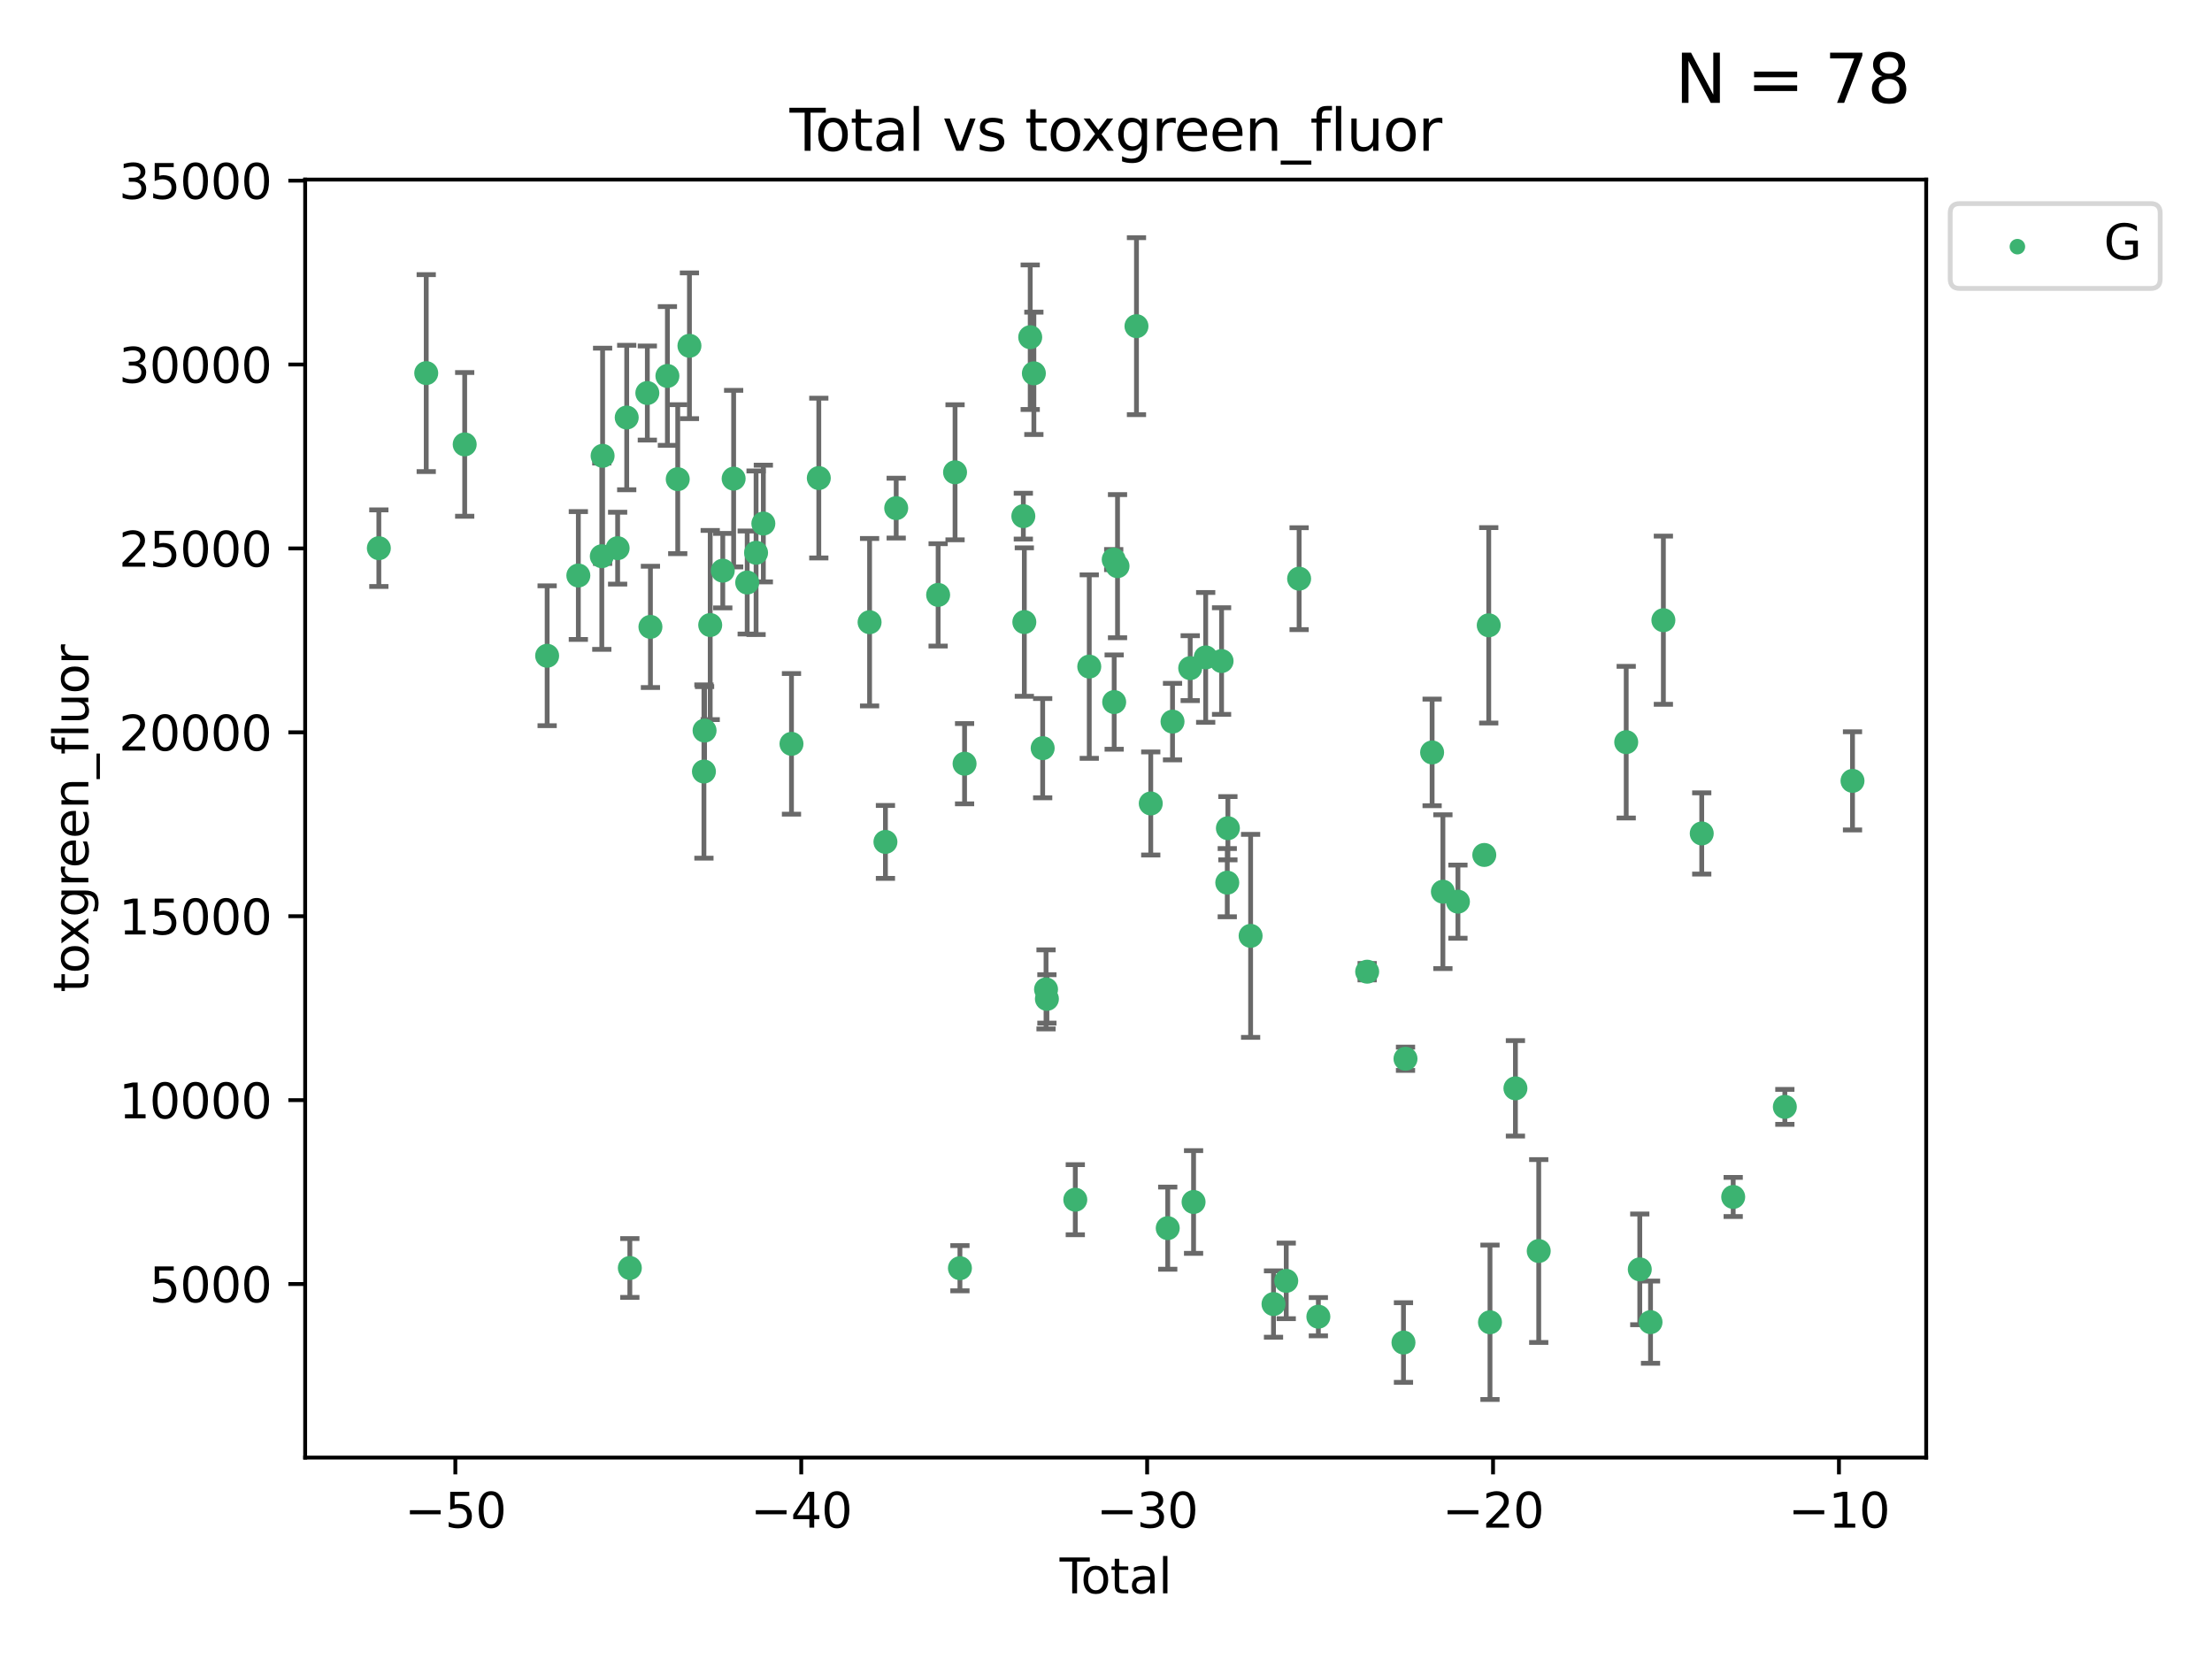 <?xml version="1.0" encoding="utf-8" standalone="no"?>
<!DOCTYPE svg PUBLIC "-//W3C//DTD SVG 1.1//EN"
  "http://www.w3.org/Graphics/SVG/1.1/DTD/svg11.dtd">
<svg xmlns:xlink="http://www.w3.org/1999/xlink" width="460.8pt" height="345.6pt" viewBox="0 0 460.8 345.6" xmlns="http://www.w3.org/2000/svg" version="1.1">
 <defs>
  <style type="text/css">*{stroke-linejoin: round; stroke-linecap: butt}</style>
 </defs>
 <g id="figure_1">
  <g id="patch_1">
   <path d="M 0 345.6 
L 460.8 345.6 
L 460.8 0 
L 0 0 
z
" style="fill: #ffffff"/>
  </g>
  <g id="axes_1">
   <g id="patch_2">
    <path d="M 63.571 303.64 
L 401.26 303.64 
L 401.26 37.411 
L 63.571 37.411 
z
" style="fill: #ffffff"/>
   </g>
   <g id="PathCollection_1">
    <defs>
     <path id="m470ac9e277" d="M 0 1.118 
C 0.297 1.118 0.581 1 0.791 0.791 
C 1 0.581 1.118 0.297 1.118 0 
C 1.118 -0.297 1 -0.581 0.791 -0.791 
C 0.581 -1 0.297 -1.118 0 -1.118 
C -0.297 -1.118 -0.581 -1 -0.791 -0.791 
C -1 -0.581 -1.118 -0.297 -1.118 0 
C -1.118 0.297 -1 0.581 -0.791 0.791 
C -0.581 1 -0.297 1.118 0 1.118 
z
" style="stroke: #3cb371"/>
    </defs>
    <g clip-path="url(#pa61583ed36)">
     <use xlink:href="#m470ac9e277" x="78.921" y="114.198" style="fill: #3cb371; stroke: #3cb371"/>
     <use xlink:href="#m470ac9e277" x="88.792" y="77.724" style="fill: #3cb371; stroke: #3cb371"/>
     <use xlink:href="#m470ac9e277" x="96.805" y="92.577" style="fill: #3cb371; stroke: #3cb371"/>
     <use xlink:href="#m470ac9e277" x="113.98" y="136.607" style="fill: #3cb371; stroke: #3cb371"/>
     <use xlink:href="#m470ac9e277" x="120.479" y="119.888" style="fill: #3cb371; stroke: #3cb371"/>
     <use xlink:href="#m470ac9e277" x="125.367" y="115.871" style="fill: #3cb371; stroke: #3cb371"/>
     <use xlink:href="#m470ac9e277" x="125.533" y="94.956" style="fill: #3cb371; stroke: #3cb371"/>
     <use xlink:href="#m470ac9e277" x="128.664" y="114.197" style="fill: #3cb371; stroke: #3cb371"/>
     <use xlink:href="#m470ac9e277" x="130.556" y="86.979" style="fill: #3cb371; stroke: #3cb371"/>
     <use xlink:href="#m470ac9e277" x="131.207" y="264.144" style="fill: #3cb371; stroke: #3cb371"/>
     <use xlink:href="#m470ac9e277" x="134.852" y="81.874" style="fill: #3cb371; stroke: #3cb371"/>
     <use xlink:href="#m470ac9e277" x="135.497" y="130.589" style="fill: #3cb371; stroke: #3cb371"/>
     <use xlink:href="#m470ac9e277" x="139.033" y="78.318" style="fill: #3cb371; stroke: #3cb371"/>
     <use xlink:href="#m470ac9e277" x="141.185" y="99.82" style="fill: #3cb371; stroke: #3cb371"/>
     <use xlink:href="#m470ac9e277" x="143.623" y="72.035" style="fill: #3cb371; stroke: #3cb371"/>
     <use xlink:href="#m470ac9e277" x="146.642" y="160.722" style="fill: #3cb371; stroke: #3cb371"/>
     <use xlink:href="#m470ac9e277" x="146.775" y="152.188" style="fill: #3cb371; stroke: #3cb371"/>
     <use xlink:href="#m470ac9e277" x="147.95" y="130.204" style="fill: #3cb371; stroke: #3cb371"/>
     <use xlink:href="#m470ac9e277" x="150.568" y="118.879" style="fill: #3cb371; stroke: #3cb371"/>
     <use xlink:href="#m470ac9e277" x="152.831" y="99.709" style="fill: #3cb371; stroke: #3cb371"/>
     <use xlink:href="#m470ac9e277" x="155.655" y="121.348" style="fill: #3cb371; stroke: #3cb371"/>
     <use xlink:href="#m470ac9e277" x="157.504" y="115.15" style="fill: #3cb371; stroke: #3cb371"/>
     <use xlink:href="#m470ac9e277" x="159.019" y="109.064" style="fill: #3cb371; stroke: #3cb371"/>
     <use xlink:href="#m470ac9e277" x="164.88" y="154.957" style="fill: #3cb371; stroke: #3cb371"/>
     <use xlink:href="#m470ac9e277" x="170.572" y="99.589" style="fill: #3cb371; stroke: #3cb371"/>
     <use xlink:href="#m470ac9e277" x="181.15" y="129.617" style="fill: #3cb371; stroke: #3cb371"/>
     <use xlink:href="#m470ac9e277" x="184.453" y="175.385" style="fill: #3cb371; stroke: #3cb371"/>
     <use xlink:href="#m470ac9e277" x="186.695" y="105.852" style="fill: #3cb371; stroke: #3cb371"/>
     <use xlink:href="#m470ac9e277" x="195.43" y="123.927" style="fill: #3cb371; stroke: #3cb371"/>
     <use xlink:href="#m470ac9e277" x="198.955" y="98.386" style="fill: #3cb371; stroke: #3cb371"/>
     <use xlink:href="#m470ac9e277" x="199.972" y="264.187" style="fill: #3cb371; stroke: #3cb371"/>
     <use xlink:href="#m470ac9e277" x="200.939" y="159.093" style="fill: #3cb371; stroke: #3cb371"/>
     <use xlink:href="#m470ac9e277" x="213.179" y="107.524" style="fill: #3cb371; stroke: #3cb371"/>
     <use xlink:href="#m470ac9e277" x="213.387" y="129.587" style="fill: #3cb371; stroke: #3cb371"/>
     <use xlink:href="#m470ac9e277" x="214.613" y="70.246" style="fill: #3cb371; stroke: #3cb371"/>
     <use xlink:href="#m470ac9e277" x="215.374" y="77.771" style="fill: #3cb371; stroke: #3cb371"/>
     <use xlink:href="#m470ac9e277" x="217.208" y="155.856" style="fill: #3cb371; stroke: #3cb371"/>
     <use xlink:href="#m470ac9e277" x="217.909" y="206.108" style="fill: #3cb371; stroke: #3cb371"/>
     <use xlink:href="#m470ac9e277" x="218.09" y="208.09" style="fill: #3cb371; stroke: #3cb371"/>
     <use xlink:href="#m470ac9e277" x="224.004" y="249.922" style="fill: #3cb371; stroke: #3cb371"/>
     <use xlink:href="#m470ac9e277" x="226.913" y="138.863" style="fill: #3cb371; stroke: #3cb371"/>
     <use xlink:href="#m470ac9e277" x="232.007" y="116.566" style="fill: #3cb371; stroke: #3cb371"/>
     <use xlink:href="#m470ac9e277" x="232.104" y="146.254" style="fill: #3cb371; stroke: #3cb371"/>
     <use xlink:href="#m470ac9e277" x="232.802" y="117.942" style="fill: #3cb371; stroke: #3cb371"/>
     <use xlink:href="#m470ac9e277" x="236.748" y="67.947" style="fill: #3cb371; stroke: #3cb371"/>
     <use xlink:href="#m470ac9e277" x="239.724" y="167.377" style="fill: #3cb371; stroke: #3cb371"/>
     <use xlink:href="#m470ac9e277" x="243.26" y="255.845" style="fill: #3cb371; stroke: #3cb371"/>
     <use xlink:href="#m470ac9e277" x="244.258" y="150.324" style="fill: #3cb371; stroke: #3cb371"/>
     <use xlink:href="#m470ac9e277" x="247.942" y="139.186" style="fill: #3cb371; stroke: #3cb371"/>
     <use xlink:href="#m470ac9e277" x="248.643" y="250.394" style="fill: #3cb371; stroke: #3cb371"/>
     <use xlink:href="#m470ac9e277" x="251.167" y="136.95" style="fill: #3cb371; stroke: #3cb371"/>
     <use xlink:href="#m470ac9e277" x="254.476" y="137.711" style="fill: #3cb371; stroke: #3cb371"/>
     <use xlink:href="#m470ac9e277" x="255.663" y="183.875" style="fill: #3cb371; stroke: #3cb371"/>
     <use xlink:href="#m470ac9e277" x="255.793" y="172.531" style="fill: #3cb371; stroke: #3cb371"/>
     <use xlink:href="#m470ac9e277" x="260.526" y="194.957" style="fill: #3cb371; stroke: #3cb371"/>
     <use xlink:href="#m470ac9e277" x="265.295" y="271.659" style="fill: #3cb371; stroke: #3cb371"/>
     <use xlink:href="#m470ac9e277" x="267.947" y="266.83" style="fill: #3cb371; stroke: #3cb371"/>
     <use xlink:href="#m470ac9e277" x="270.63" y="120.55" style="fill: #3cb371; stroke: #3cb371"/>
     <use xlink:href="#m470ac9e277" x="274.639" y="274.291" style="fill: #3cb371; stroke: #3cb371"/>
     <use xlink:href="#m470ac9e277" x="284.806" y="202.419" style="fill: #3cb371; stroke: #3cb371"/>
     <use xlink:href="#m470ac9e277" x="292.369" y="279.675" style="fill: #3cb371; stroke: #3cb371"/>
     <use xlink:href="#m470ac9e277" x="292.792" y="220.559" style="fill: #3cb371; stroke: #3cb371"/>
     <use xlink:href="#m470ac9e277" x="298.336" y="156.743" style="fill: #3cb371; stroke: #3cb371"/>
     <use xlink:href="#m470ac9e277" x="300.582" y="185.757" style="fill: #3cb371; stroke: #3cb371"/>
     <use xlink:href="#m470ac9e277" x="303.715" y="187.832" style="fill: #3cb371; stroke: #3cb371"/>
     <use xlink:href="#m470ac9e277" x="309.203" y="178.102" style="fill: #3cb371; stroke: #3cb371"/>
     <use xlink:href="#m470ac9e277" x="310.132" y="130.262" style="fill: #3cb371; stroke: #3cb371"/>
     <use xlink:href="#m470ac9e277" x="310.392" y="275.455" style="fill: #3cb371; stroke: #3cb371"/>
     <use xlink:href="#m470ac9e277" x="315.691" y="226.719" style="fill: #3cb371; stroke: #3cb371"/>
     <use xlink:href="#m470ac9e277" x="320.546" y="260.609" style="fill: #3cb371; stroke: #3cb371"/>
     <use xlink:href="#m470ac9e277" x="338.77" y="154.605" style="fill: #3cb371; stroke: #3cb371"/>
     <use xlink:href="#m470ac9e277" x="341.597" y="264.431" style="fill: #3cb371; stroke: #3cb371"/>
     <use xlink:href="#m470ac9e277" x="343.835" y="275.427" style="fill: #3cb371; stroke: #3cb371"/>
     <use xlink:href="#m470ac9e277" x="346.513" y="129.2" style="fill: #3cb371; stroke: #3cb371"/>
     <use xlink:href="#m470ac9e277" x="354.504" y="173.623" style="fill: #3cb371; stroke: #3cb371"/>
     <use xlink:href="#m470ac9e277" x="361.057" y="249.349" style="fill: #3cb371; stroke: #3cb371"/>
     <use xlink:href="#m470ac9e277" x="371.817" y="230.582" style="fill: #3cb371; stroke: #3cb371"/>
     <use xlink:href="#m470ac9e277" x="385.911" y="162.667" style="fill: #3cb371; stroke: #3cb371"/>
    </g>
   </g>
   <g id="matplotlib.axis_1">
    <g id="xtick_1">
     <g id="line2d_1">
      <defs>
       <path id="mc15040c65e" d="M 0 0 
L 0 3.5 
" style="stroke: #000000; stroke-width: 0.8"/>
      </defs>
      <g>
       <use xlink:href="#mc15040c65e" x="94.856" y="303.64" style="stroke: #000000; stroke-width: 0.8"/>
      </g>
     </g>
     <g id="text_1">
      <!-- −50 -->
      <g transform="translate(84.304 318.238)scale(0.1 -0.1)">
       <defs>
        <path id="DejaVuSans-2212" d="M 678 2272 
L 4684 2272 
L 4684 1741 
L 678 1741 
L 678 2272 
z
" transform="scale(0.016)"/>
        <path id="DejaVuSans-35" d="M 691 4666 
L 3169 4666 
L 3169 4134 
L 1269 4134 
L 1269 2991 
Q 1406 3038 1543 3061 
Q 1681 3084 1819 3084 
Q 2600 3084 3056 2656 
Q 3513 2228 3513 1497 
Q 3513 744 3044 326 
Q 2575 -91 1722 -91 
Q 1428 -91 1123 -41 
Q 819 9 494 109 
L 494 744 
Q 775 591 1075 516 
Q 1375 441 1709 441 
Q 2250 441 2565 725 
Q 2881 1009 2881 1497 
Q 2881 1984 2565 2268 
Q 2250 2553 1709 2553 
Q 1456 2553 1204 2497 
Q 953 2441 691 2322 
L 691 4666 
z
" transform="scale(0.016)"/>
        <path id="DejaVuSans-30" d="M 2034 4250 
Q 1547 4250 1301 3770 
Q 1056 3291 1056 2328 
Q 1056 1369 1301 889 
Q 1547 409 2034 409 
Q 2525 409 2770 889 
Q 3016 1369 3016 2328 
Q 3016 3291 2770 3770 
Q 2525 4250 2034 4250 
z
M 2034 4750 
Q 2819 4750 3233 4129 
Q 3647 3509 3647 2328 
Q 3647 1150 3233 529 
Q 2819 -91 2034 -91 
Q 1250 -91 836 529 
Q 422 1150 422 2328 
Q 422 3509 836 4129 
Q 1250 4750 2034 4750 
z
" transform="scale(0.016)"/>
       </defs>
       <use xlink:href="#DejaVuSans-2212"/>
       <use xlink:href="#DejaVuSans-35" x="83.789"/>
       <use xlink:href="#DejaVuSans-30" x="147.412"/>
      </g>
     </g>
    </g>
    <g id="xtick_2">
     <g id="line2d_2">
      <g>
       <use xlink:href="#mc15040c65e" x="166.914" y="303.64" style="stroke: #000000; stroke-width: 0.8"/>
      </g>
     </g>
     <g id="text_2">
      <!-- −40 -->
      <g transform="translate(156.361 318.238)scale(0.1 -0.1)">
       <defs>
        <path id="DejaVuSans-34" d="M 2419 4116 
L 825 1625 
L 2419 1625 
L 2419 4116 
z
M 2253 4666 
L 3047 4666 
L 3047 1625 
L 3713 1625 
L 3713 1100 
L 3047 1100 
L 3047 0 
L 2419 0 
L 2419 1100 
L 313 1100 
L 313 1709 
L 2253 4666 
z
" transform="scale(0.016)"/>
       </defs>
       <use xlink:href="#DejaVuSans-2212"/>
       <use xlink:href="#DejaVuSans-34" x="83.789"/>
       <use xlink:href="#DejaVuSans-30" x="147.412"/>
      </g>
     </g>
    </g>
    <g id="xtick_3">
     <g id="line2d_3">
      <g>
       <use xlink:href="#mc15040c65e" x="238.971" y="303.64" style="stroke: #000000; stroke-width: 0.8"/>
      </g>
     </g>
     <g id="text_3">
      <!-- −30 -->
      <g transform="translate(228.419 318.238)scale(0.1 -0.1)">
       <defs>
        <path id="DejaVuSans-33" d="M 2597 2516 
Q 3050 2419 3304 2112 
Q 3559 1806 3559 1356 
Q 3559 666 3084 287 
Q 2609 -91 1734 -91 
Q 1441 -91 1130 -33 
Q 819 25 488 141 
L 488 750 
Q 750 597 1062 519 
Q 1375 441 1716 441 
Q 2309 441 2620 675 
Q 2931 909 2931 1356 
Q 2931 1769 2642 2001 
Q 2353 2234 1838 2234 
L 1294 2234 
L 1294 2753 
L 1863 2753 
Q 2328 2753 2575 2939 
Q 2822 3125 2822 3475 
Q 2822 3834 2567 4026 
Q 2313 4219 1838 4219 
Q 1578 4219 1281 4162 
Q 984 4106 628 3988 
L 628 4550 
Q 988 4650 1302 4700 
Q 1616 4750 1894 4750 
Q 2613 4750 3031 4423 
Q 3450 4097 3450 3541 
Q 3450 3153 3228 2886 
Q 3006 2619 2597 2516 
z
" transform="scale(0.016)"/>
       </defs>
       <use xlink:href="#DejaVuSans-2212"/>
       <use xlink:href="#DejaVuSans-33" x="83.789"/>
       <use xlink:href="#DejaVuSans-30" x="147.412"/>
      </g>
     </g>
    </g>
    <g id="xtick_4">
     <g id="line2d_4">
      <g>
       <use xlink:href="#mc15040c65e" x="311.029" y="303.64" style="stroke: #000000; stroke-width: 0.8"/>
      </g>
     </g>
     <g id="text_4">
      <!-- −20 -->
      <g transform="translate(300.476 318.238)scale(0.1 -0.1)">
       <defs>
        <path id="DejaVuSans-32" d="M 1228 531 
L 3431 531 
L 3431 0 
L 469 0 
L 469 531 
Q 828 903 1448 1529 
Q 2069 2156 2228 2338 
Q 2531 2678 2651 2914 
Q 2772 3150 2772 3378 
Q 2772 3750 2511 3984 
Q 2250 4219 1831 4219 
Q 1534 4219 1204 4116 
Q 875 4013 500 3803 
L 500 4441 
Q 881 4594 1212 4672 
Q 1544 4750 1819 4750 
Q 2544 4750 2975 4387 
Q 3406 4025 3406 3419 
Q 3406 3131 3298 2873 
Q 3191 2616 2906 2266 
Q 2828 2175 2409 1742 
Q 1991 1309 1228 531 
z
" transform="scale(0.016)"/>
       </defs>
       <use xlink:href="#DejaVuSans-2212"/>
       <use xlink:href="#DejaVuSans-32" x="83.789"/>
       <use xlink:href="#DejaVuSans-30" x="147.412"/>
      </g>
     </g>
    </g>
    <g id="xtick_5">
     <g id="line2d_5">
      <g>
       <use xlink:href="#mc15040c65e" x="383.086" y="303.64" style="stroke: #000000; stroke-width: 0.8"/>
      </g>
     </g>
     <g id="text_5">
      <!-- −10 -->
      <g transform="translate(372.534 318.238)scale(0.1 -0.1)">
       <defs>
        <path id="DejaVuSans-31" d="M 794 531 
L 1825 531 
L 1825 4091 
L 703 3866 
L 703 4441 
L 1819 4666 
L 2450 4666 
L 2450 531 
L 3481 531 
L 3481 0 
L 794 0 
L 794 531 
z
" transform="scale(0.016)"/>
       </defs>
       <use xlink:href="#DejaVuSans-2212"/>
       <use xlink:href="#DejaVuSans-31" x="83.789"/>
       <use xlink:href="#DejaVuSans-30" x="147.412"/>
      </g>
     </g>
    </g>
    <g id="text_6">
     <!-- Total -->
     <g transform="translate(220.739 331.917)scale(0.1 -0.1)">
      <defs>
       <path id="DejaVuSans-54" d="M -19 4666 
L 3928 4666 
L 3928 4134 
L 2272 4134 
L 2272 0 
L 1638 0 
L 1638 4134 
L -19 4134 
L -19 4666 
z
" transform="scale(0.016)"/>
       <path id="DejaVuSans-6f" d="M 1959 3097 
Q 1497 3097 1228 2736 
Q 959 2375 959 1747 
Q 959 1119 1226 758 
Q 1494 397 1959 397 
Q 2419 397 2687 759 
Q 2956 1122 2956 1747 
Q 2956 2369 2687 2733 
Q 2419 3097 1959 3097 
z
M 1959 3584 
Q 2709 3584 3137 3096 
Q 3566 2609 3566 1747 
Q 3566 888 3137 398 
Q 2709 -91 1959 -91 
Q 1206 -91 779 398 
Q 353 888 353 1747 
Q 353 2609 779 3096 
Q 1206 3584 1959 3584 
z
" transform="scale(0.016)"/>
       <path id="DejaVuSans-74" d="M 1172 4494 
L 1172 3500 
L 2356 3500 
L 2356 3053 
L 1172 3053 
L 1172 1153 
Q 1172 725 1289 603 
Q 1406 481 1766 481 
L 2356 481 
L 2356 0 
L 1766 0 
Q 1100 0 847 248 
Q 594 497 594 1153 
L 594 3053 
L 172 3053 
L 172 3500 
L 594 3500 
L 594 4494 
L 1172 4494 
z
" transform="scale(0.016)"/>
       <path id="DejaVuSans-61" d="M 2194 1759 
Q 1497 1759 1228 1600 
Q 959 1441 959 1056 
Q 959 750 1161 570 
Q 1363 391 1709 391 
Q 2188 391 2477 730 
Q 2766 1069 2766 1631 
L 2766 1759 
L 2194 1759 
z
M 3341 1997 
L 3341 0 
L 2766 0 
L 2766 531 
Q 2569 213 2275 61 
Q 1981 -91 1556 -91 
Q 1019 -91 701 211 
Q 384 513 384 1019 
Q 384 1609 779 1909 
Q 1175 2209 1959 2209 
L 2766 2209 
L 2766 2266 
Q 2766 2663 2505 2880 
Q 2244 3097 1772 3097 
Q 1472 3097 1187 3025 
Q 903 2953 641 2809 
L 641 3341 
Q 956 3463 1253 3523 
Q 1550 3584 1831 3584 
Q 2591 3584 2966 3190 
Q 3341 2797 3341 1997 
z
" transform="scale(0.016)"/>
       <path id="DejaVuSans-6c" d="M 603 4863 
L 1178 4863 
L 1178 0 
L 603 0 
L 603 4863 
z
" transform="scale(0.016)"/>
      </defs>
      <use xlink:href="#DejaVuSans-54"/>
      <use xlink:href="#DejaVuSans-6f" x="44.084"/>
      <use xlink:href="#DejaVuSans-74" x="105.266"/>
      <use xlink:href="#DejaVuSans-61" x="144.475"/>
      <use xlink:href="#DejaVuSans-6c" x="205.754"/>
     </g>
    </g>
   </g>
   <g id="matplotlib.axis_2">
    <g id="ytick_1">
     <g id="line2d_6">
      <defs>
       <path id="m89f53ba944" d="M 0 0 
L -3.5 0 
" style="stroke: #000000; stroke-width: 0.8"/>
      </defs>
      <g>
       <use xlink:href="#m89f53ba944" x="63.571" y="267.484" style="stroke: #000000; stroke-width: 0.8"/>
      </g>
     </g>
     <g id="text_7">
      <!-- 5000 -->
      <g transform="translate(31.121 271.283)scale(0.1 -0.1)">
       <use xlink:href="#DejaVuSans-35"/>
       <use xlink:href="#DejaVuSans-30" x="63.623"/>
       <use xlink:href="#DejaVuSans-30" x="127.246"/>
       <use xlink:href="#DejaVuSans-30" x="190.869"/>
      </g>
     </g>
    </g>
    <g id="ytick_2">
     <g id="line2d_7">
      <g>
       <use xlink:href="#m89f53ba944" x="63.571" y="229.175" style="stroke: #000000; stroke-width: 0.8"/>
      </g>
     </g>
     <g id="text_8">
      <!-- 10000 -->
      <g transform="translate(24.759 232.974)scale(0.1 -0.1)">
       <use xlink:href="#DejaVuSans-31"/>
       <use xlink:href="#DejaVuSans-30" x="63.623"/>
       <use xlink:href="#DejaVuSans-30" x="127.246"/>
       <use xlink:href="#DejaVuSans-30" x="190.869"/>
       <use xlink:href="#DejaVuSans-30" x="254.492"/>
      </g>
     </g>
    </g>
    <g id="ytick_3">
     <g id="line2d_8">
      <g>
       <use xlink:href="#m89f53ba944" x="63.571" y="190.865" style="stroke: #000000; stroke-width: 0.8"/>
      </g>
     </g>
     <g id="text_9">
      <!-- 15000 -->
      <g transform="translate(24.759 194.665)scale(0.1 -0.1)">
       <use xlink:href="#DejaVuSans-31"/>
       <use xlink:href="#DejaVuSans-35" x="63.623"/>
       <use xlink:href="#DejaVuSans-30" x="127.246"/>
       <use xlink:href="#DejaVuSans-30" x="190.869"/>
       <use xlink:href="#DejaVuSans-30" x="254.492"/>
      </g>
     </g>
    </g>
    <g id="ytick_4">
     <g id="line2d_9">
      <g>
       <use xlink:href="#m89f53ba944" x="63.571" y="152.556" style="stroke: #000000; stroke-width: 0.8"/>
      </g>
     </g>
     <g id="text_10">
      <!-- 20000 -->
      <g transform="translate(24.759 156.356)scale(0.1 -0.1)">
       <use xlink:href="#DejaVuSans-32"/>
       <use xlink:href="#DejaVuSans-30" x="63.623"/>
       <use xlink:href="#DejaVuSans-30" x="127.246"/>
       <use xlink:href="#DejaVuSans-30" x="190.869"/>
       <use xlink:href="#DejaVuSans-30" x="254.492"/>
      </g>
     </g>
    </g>
    <g id="ytick_5">
     <g id="line2d_10">
      <g>
       <use xlink:href="#m89f53ba944" x="63.571" y="114.247" style="stroke: #000000; stroke-width: 0.8"/>
      </g>
     </g>
     <g id="text_11">
      <!-- 25000 -->
      <g transform="translate(24.759 118.046)scale(0.1 -0.1)">
       <use xlink:href="#DejaVuSans-32"/>
       <use xlink:href="#DejaVuSans-35" x="63.623"/>
       <use xlink:href="#DejaVuSans-30" x="127.246"/>
       <use xlink:href="#DejaVuSans-30" x="190.869"/>
       <use xlink:href="#DejaVuSans-30" x="254.492"/>
      </g>
     </g>
    </g>
    <g id="ytick_6">
     <g id="line2d_11">
      <g>
       <use xlink:href="#m89f53ba944" x="63.571" y="75.938" style="stroke: #000000; stroke-width: 0.8"/>
      </g>
     </g>
     <g id="text_12">
      <!-- 30000 -->
      <g transform="translate(24.759 79.737)scale(0.1 -0.1)">
       <use xlink:href="#DejaVuSans-33"/>
       <use xlink:href="#DejaVuSans-30" x="63.623"/>
       <use xlink:href="#DejaVuSans-30" x="127.246"/>
       <use xlink:href="#DejaVuSans-30" x="190.869"/>
       <use xlink:href="#DejaVuSans-30" x="254.492"/>
      </g>
     </g>
    </g>
    <g id="ytick_7">
     <g id="line2d_12">
      <g>
       <use xlink:href="#m89f53ba944" x="63.571" y="37.629" style="stroke: #000000; stroke-width: 0.8"/>
      </g>
     </g>
     <g id="text_13">
      <!-- 35000 -->
      <g transform="translate(24.759 41.428)scale(0.1 -0.1)">
       <use xlink:href="#DejaVuSans-33"/>
       <use xlink:href="#DejaVuSans-35" x="63.623"/>
       <use xlink:href="#DejaVuSans-30" x="127.246"/>
       <use xlink:href="#DejaVuSans-30" x="190.869"/>
       <use xlink:href="#DejaVuSans-30" x="254.492"/>
      </g>
     </g>
    </g>
    <g id="text_14">
     <!-- toxgreen_fluor -->
     <g transform="translate(18.401 206.72)rotate(-90)scale(0.1 -0.1)">
      <defs>
       <path id="DejaVuSans-78" d="M 3513 3500 
L 2247 1797 
L 3578 0 
L 2900 0 
L 1881 1375 
L 863 0 
L 184 0 
L 1544 1831 
L 300 3500 
L 978 3500 
L 1906 2253 
L 2834 3500 
L 3513 3500 
z
" transform="scale(0.016)"/>
       <path id="DejaVuSans-67" d="M 2906 1791 
Q 2906 2416 2648 2759 
Q 2391 3103 1925 3103 
Q 1463 3103 1205 2759 
Q 947 2416 947 1791 
Q 947 1169 1205 825 
Q 1463 481 1925 481 
Q 2391 481 2648 825 
Q 2906 1169 2906 1791 
z
M 3481 434 
Q 3481 -459 3084 -895 
Q 2688 -1331 1869 -1331 
Q 1566 -1331 1297 -1286 
Q 1028 -1241 775 -1147 
L 775 -588 
Q 1028 -725 1275 -790 
Q 1522 -856 1778 -856 
Q 2344 -856 2625 -561 
Q 2906 -266 2906 331 
L 2906 616 
Q 2728 306 2450 153 
Q 2172 0 1784 0 
Q 1141 0 747 490 
Q 353 981 353 1791 
Q 353 2603 747 3093 
Q 1141 3584 1784 3584 
Q 2172 3584 2450 3431 
Q 2728 3278 2906 2969 
L 2906 3500 
L 3481 3500 
L 3481 434 
z
" transform="scale(0.016)"/>
       <path id="DejaVuSans-72" d="M 2631 2963 
Q 2534 3019 2420 3045 
Q 2306 3072 2169 3072 
Q 1681 3072 1420 2755 
Q 1159 2438 1159 1844 
L 1159 0 
L 581 0 
L 581 3500 
L 1159 3500 
L 1159 2956 
Q 1341 3275 1631 3429 
Q 1922 3584 2338 3584 
Q 2397 3584 2469 3576 
Q 2541 3569 2628 3553 
L 2631 2963 
z
" transform="scale(0.016)"/>
       <path id="DejaVuSans-65" d="M 3597 1894 
L 3597 1613 
L 953 1613 
Q 991 1019 1311 708 
Q 1631 397 2203 397 
Q 2534 397 2845 478 
Q 3156 559 3463 722 
L 3463 178 
Q 3153 47 2828 -22 
Q 2503 -91 2169 -91 
Q 1331 -91 842 396 
Q 353 884 353 1716 
Q 353 2575 817 3079 
Q 1281 3584 2069 3584 
Q 2775 3584 3186 3129 
Q 3597 2675 3597 1894 
z
M 3022 2063 
Q 3016 2534 2758 2815 
Q 2500 3097 2075 3097 
Q 1594 3097 1305 2825 
Q 1016 2553 972 2059 
L 3022 2063 
z
" transform="scale(0.016)"/>
       <path id="DejaVuSans-6e" d="M 3513 2113 
L 3513 0 
L 2938 0 
L 2938 2094 
Q 2938 2591 2744 2837 
Q 2550 3084 2163 3084 
Q 1697 3084 1428 2787 
Q 1159 2491 1159 1978 
L 1159 0 
L 581 0 
L 581 3500 
L 1159 3500 
L 1159 2956 
Q 1366 3272 1645 3428 
Q 1925 3584 2291 3584 
Q 2894 3584 3203 3211 
Q 3513 2838 3513 2113 
z
" transform="scale(0.016)"/>
       <path id="DejaVuSans-5f" d="M 3263 -1063 
L 3263 -1509 
L -63 -1509 
L -63 -1063 
L 3263 -1063 
z
" transform="scale(0.016)"/>
       <path id="DejaVuSans-66" d="M 2375 4863 
L 2375 4384 
L 1825 4384 
Q 1516 4384 1395 4259 
Q 1275 4134 1275 3809 
L 1275 3500 
L 2222 3500 
L 2222 3053 
L 1275 3053 
L 1275 0 
L 697 0 
L 697 3053 
L 147 3053 
L 147 3500 
L 697 3500 
L 697 3744 
Q 697 4328 969 4595 
Q 1241 4863 1831 4863 
L 2375 4863 
z
" transform="scale(0.016)"/>
       <path id="DejaVuSans-75" d="M 544 1381 
L 544 3500 
L 1119 3500 
L 1119 1403 
Q 1119 906 1312 657 
Q 1506 409 1894 409 
Q 2359 409 2629 706 
Q 2900 1003 2900 1516 
L 2900 3500 
L 3475 3500 
L 3475 0 
L 2900 0 
L 2900 538 
Q 2691 219 2414 64 
Q 2138 -91 1772 -91 
Q 1169 -91 856 284 
Q 544 659 544 1381 
z
M 1991 3584 
L 1991 3584 
z
" transform="scale(0.016)"/>
      </defs>
      <use xlink:href="#DejaVuSans-74"/>
      <use xlink:href="#DejaVuSans-6f" x="39.209"/>
      <use xlink:href="#DejaVuSans-78" x="97.266"/>
      <use xlink:href="#DejaVuSans-67" x="156.445"/>
      <use xlink:href="#DejaVuSans-72" x="219.922"/>
      <use xlink:href="#DejaVuSans-65" x="258.785"/>
      <use xlink:href="#DejaVuSans-65" x="320.309"/>
      <use xlink:href="#DejaVuSans-6e" x="381.832"/>
      <use xlink:href="#DejaVuSans-5f" x="445.211"/>
      <use xlink:href="#DejaVuSans-66" x="495.211"/>
      <use xlink:href="#DejaVuSans-6c" x="530.416"/>
      <use xlink:href="#DejaVuSans-75" x="558.199"/>
      <use xlink:href="#DejaVuSans-6f" x="621.578"/>
      <use xlink:href="#DejaVuSans-72" x="682.76"/>
     </g>
    </g>
   </g>
   <g id="LineCollection_1">
    <path d="M 78.921 122.177 
L 78.921 106.218 
" clip-path="url(#pa61583ed36)" style="fill: none; stroke: #696969"/>
    <path d="M 88.792 98.235 
L 88.792 57.213 
" clip-path="url(#pa61583ed36)" style="fill: none; stroke: #696969"/>
    <path d="M 96.805 107.546 
L 96.805 77.608 
" clip-path="url(#pa61583ed36)" style="fill: none; stroke: #696969"/>
    <path d="M 113.98 151.177 
L 113.98 122.036 
" clip-path="url(#pa61583ed36)" style="fill: none; stroke: #696969"/>
    <path d="M 120.479 133.204 
L 120.479 106.572 
" clip-path="url(#pa61583ed36)" style="fill: none; stroke: #696969"/>
    <path d="M 125.367 135.274 
L 125.367 96.468 
" clip-path="url(#pa61583ed36)" style="fill: none; stroke: #696969"/>
    <path d="M 125.533 117.382 
L 125.533 72.53 
" clip-path="url(#pa61583ed36)" style="fill: none; stroke: #696969"/>
    <path d="M 128.664 121.685 
L 128.664 106.709 
" clip-path="url(#pa61583ed36)" style="fill: none; stroke: #696969"/>
    <path d="M 130.556 102.026 
L 130.556 71.931 
" clip-path="url(#pa61583ed36)" style="fill: none; stroke: #696969"/>
    <path d="M 131.207 270.268 
L 131.207 258.021 
" clip-path="url(#pa61583ed36)" style="fill: none; stroke: #696969"/>
    <path d="M 134.852 91.672 
L 134.852 72.076 
" clip-path="url(#pa61583ed36)" style="fill: none; stroke: #696969"/>
    <path d="M 135.497 143.222 
L 135.497 117.956 
" clip-path="url(#pa61583ed36)" style="fill: none; stroke: #696969"/>
    <path d="M 139.033 92.768 
L 139.033 63.868 
" clip-path="url(#pa61583ed36)" style="fill: none; stroke: #696969"/>
    <path d="M 141.185 115.336 
L 141.185 84.303 
" clip-path="url(#pa61583ed36)" style="fill: none; stroke: #696969"/>
    <path d="M 143.623 87.218 
L 143.623 56.851 
" clip-path="url(#pa61583ed36)" style="fill: none; stroke: #696969"/>
    <path d="M 146.642 178.776 
L 146.642 142.667 
" clip-path="url(#pa61583ed36)" style="fill: none; stroke: #696969"/>
    <path d="M 146.775 161.342 
L 146.775 143.034 
" clip-path="url(#pa61583ed36)" style="fill: none; stroke: #696969"/>
    <path d="M 147.95 149.911 
L 147.95 110.497 
" clip-path="url(#pa61583ed36)" style="fill: none; stroke: #696969"/>
    <path d="M 150.568 126.638 
L 150.568 111.12 
" clip-path="url(#pa61583ed36)" style="fill: none; stroke: #696969"/>
    <path d="M 152.831 118.101 
L 152.831 81.316 
" clip-path="url(#pa61583ed36)" style="fill: none; stroke: #696969"/>
    <path d="M 155.655 132.078 
L 155.655 110.618 
" clip-path="url(#pa61583ed36)" style="fill: none; stroke: #696969"/>
    <path d="M 157.504 132.192 
L 157.504 98.108 
" clip-path="url(#pa61583ed36)" style="fill: none; stroke: #696969"/>
    <path d="M 159.019 121.223 
L 159.019 96.905 
" clip-path="url(#pa61583ed36)" style="fill: none; stroke: #696969"/>
    <path d="M 164.88 169.604 
L 164.88 140.311 
" clip-path="url(#pa61583ed36)" style="fill: none; stroke: #696969"/>
    <path d="M 170.572 116.23 
L 170.572 82.948 
" clip-path="url(#pa61583ed36)" style="fill: none; stroke: #696969"/>
    <path d="M 181.15 147.057 
L 181.15 112.177 
" clip-path="url(#pa61583ed36)" style="fill: none; stroke: #696969"/>
    <path d="M 184.453 182.979 
L 184.453 167.791 
" clip-path="url(#pa61583ed36)" style="fill: none; stroke: #696969"/>
    <path d="M 186.695 112.083 
L 186.695 99.62 
" clip-path="url(#pa61583ed36)" style="fill: none; stroke: #696969"/>
    <path d="M 195.43 134.586 
L 195.43 113.268 
" clip-path="url(#pa61583ed36)" style="fill: none; stroke: #696969"/>
    <path d="M 198.955 112.453 
L 198.955 84.319 
" clip-path="url(#pa61583ed36)" style="fill: none; stroke: #696969"/>
    <path d="M 199.972 268.898 
L 199.972 259.477 
" clip-path="url(#pa61583ed36)" style="fill: none; stroke: #696969"/>
    <path d="M 200.939 167.457 
L 200.939 150.729 
" clip-path="url(#pa61583ed36)" style="fill: none; stroke: #696969"/>
    <path d="M 213.179 112.295 
L 213.179 102.753 
" clip-path="url(#pa61583ed36)" style="fill: none; stroke: #696969"/>
    <path d="M 213.387 145.048 
L 213.387 114.125 
" clip-path="url(#pa61583ed36)" style="fill: none; stroke: #696969"/>
    <path d="M 214.613 85.303 
L 214.613 55.188 
" clip-path="url(#pa61583ed36)" style="fill: none; stroke: #696969"/>
    <path d="M 215.374 90.513 
L 215.374 65.029 
" clip-path="url(#pa61583ed36)" style="fill: none; stroke: #696969"/>
    <path d="M 217.208 166.195 
L 217.208 145.517 
" clip-path="url(#pa61583ed36)" style="fill: none; stroke: #696969"/>
    <path d="M 217.909 214.34 
L 217.909 197.875 
" clip-path="url(#pa61583ed36)" style="fill: none; stroke: #696969"/>
    <path d="M 218.09 213.134 
L 218.09 203.046 
" clip-path="url(#pa61583ed36)" style="fill: none; stroke: #696969"/>
    <path d="M 224.004 257.222 
L 224.004 242.621 
" clip-path="url(#pa61583ed36)" style="fill: none; stroke: #696969"/>
    <path d="M 226.913 157.973 
L 226.913 119.752 
" clip-path="url(#pa61583ed36)" style="fill: none; stroke: #696969"/>
    <path d="M 232.007 118.668 
L 232.007 114.465 
" clip-path="url(#pa61583ed36)" style="fill: none; stroke: #696969"/>
    <path d="M 232.104 156.075 
L 232.104 136.432 
" clip-path="url(#pa61583ed36)" style="fill: none; stroke: #696969"/>
    <path d="M 232.802 132.848 
L 232.802 103.036 
" clip-path="url(#pa61583ed36)" style="fill: none; stroke: #696969"/>
    <path d="M 236.748 86.382 
L 236.748 49.513 
" clip-path="url(#pa61583ed36)" style="fill: none; stroke: #696969"/>
    <path d="M 239.724 178.115 
L 239.724 156.64 
" clip-path="url(#pa61583ed36)" style="fill: none; stroke: #696969"/>
    <path d="M 243.26 264.403 
L 243.26 247.287 
" clip-path="url(#pa61583ed36)" style="fill: none; stroke: #696969"/>
    <path d="M 244.258 158.292 
L 244.258 142.357 
" clip-path="url(#pa61583ed36)" style="fill: none; stroke: #696969"/>
    <path d="M 247.942 145.946 
L 247.942 132.426 
" clip-path="url(#pa61583ed36)" style="fill: none; stroke: #696969"/>
    <path d="M 248.643 261.096 
L 248.643 239.692 
" clip-path="url(#pa61583ed36)" style="fill: none; stroke: #696969"/>
    <path d="M 251.167 150.474 
L 251.167 123.425 
" clip-path="url(#pa61583ed36)" style="fill: none; stroke: #696969"/>
    <path d="M 254.476 148.816 
L 254.476 126.605 
" clip-path="url(#pa61583ed36)" style="fill: none; stroke: #696969"/>
    <path d="M 255.663 190.979 
L 255.663 176.77 
" clip-path="url(#pa61583ed36)" style="fill: none; stroke: #696969"/>
    <path d="M 255.793 179.122 
L 255.793 165.94 
" clip-path="url(#pa61583ed36)" style="fill: none; stroke: #696969"/>
    <path d="M 260.526 216.102 
L 260.526 173.812 
" clip-path="url(#pa61583ed36)" style="fill: none; stroke: #696969"/>
    <path d="M 265.295 278.571 
L 265.295 264.746 
" clip-path="url(#pa61583ed36)" style="fill: none; stroke: #696969"/>
    <path d="M 267.947 274.702 
L 267.947 258.959 
" clip-path="url(#pa61583ed36)" style="fill: none; stroke: #696969"/>
    <path d="M 270.63 131.163 
L 270.63 109.938 
" clip-path="url(#pa61583ed36)" style="fill: none; stroke: #696969"/>
    <path d="M 274.639 278.277 
L 274.639 270.305 
" clip-path="url(#pa61583ed36)" style="fill: none; stroke: #696969"/>
    <path d="M 284.806 204.132 
L 284.806 200.706 
" clip-path="url(#pa61583ed36)" style="fill: none; stroke: #696969"/>
    <path d="M 292.369 287.971 
L 292.369 271.379 
" clip-path="url(#pa61583ed36)" style="fill: none; stroke: #696969"/>
    <path d="M 292.792 222.983 
L 292.792 218.135 
" clip-path="url(#pa61583ed36)" style="fill: none; stroke: #696969"/>
    <path d="M 298.336 167.849 
L 298.336 145.637 
" clip-path="url(#pa61583ed36)" style="fill: none; stroke: #696969"/>
    <path d="M 300.582 201.777 
L 300.582 169.736 
" clip-path="url(#pa61583ed36)" style="fill: none; stroke: #696969"/>
    <path d="M 303.715 195.455 
L 303.715 180.21 
" clip-path="url(#pa61583ed36)" style="fill: none; stroke: #696969"/>
    <path d="M 309.203 178.816 
L 309.203 177.387 
" clip-path="url(#pa61583ed36)" style="fill: none; stroke: #696969"/>
    <path d="M 310.132 150.616 
L 310.132 109.908 
" clip-path="url(#pa61583ed36)" style="fill: none; stroke: #696969"/>
    <path d="M 310.392 291.539 
L 310.392 259.37 
" clip-path="url(#pa61583ed36)" style="fill: none; stroke: #696969"/>
    <path d="M 315.691 236.661 
L 315.691 216.777 
" clip-path="url(#pa61583ed36)" style="fill: none; stroke: #696969"/>
    <path d="M 320.546 279.657 
L 320.546 241.56 
" clip-path="url(#pa61583ed36)" style="fill: none; stroke: #696969"/>
    <path d="M 338.77 170.4 
L 338.77 138.811 
" clip-path="url(#pa61583ed36)" style="fill: none; stroke: #696969"/>
    <path d="M 341.597 275.964 
L 341.597 252.898 
" clip-path="url(#pa61583ed36)" style="fill: none; stroke: #696969"/>
    <path d="M 343.835 283.99 
L 343.835 266.864 
" clip-path="url(#pa61583ed36)" style="fill: none; stroke: #696969"/>
    <path d="M 346.513 146.718 
L 346.513 111.681 
" clip-path="url(#pa61583ed36)" style="fill: none; stroke: #696969"/>
    <path d="M 354.504 182.084 
L 354.504 165.163 
" clip-path="url(#pa61583ed36)" style="fill: none; stroke: #696969"/>
    <path d="M 361.057 253.421 
L 361.057 245.276 
" clip-path="url(#pa61583ed36)" style="fill: none; stroke: #696969"/>
    <path d="M 371.817 234.222 
L 371.817 226.942 
" clip-path="url(#pa61583ed36)" style="fill: none; stroke: #696969"/>
    <path d="M 385.911 172.892 
L 385.911 152.442 
" clip-path="url(#pa61583ed36)" style="fill: none; stroke: #696969"/>
   </g>
   <g id="line2d_13">
    <defs>
     <path id="md15a9220b5" d="M 2 0 
L -2 -0 
" style="stroke: #696969"/>
    </defs>
    <g clip-path="url(#pa61583ed36)">
     <use xlink:href="#md15a9220b5" x="78.921" y="122.177" style="fill: #696969; stroke: #696969"/>
     <use xlink:href="#md15a9220b5" x="88.792" y="98.235" style="fill: #696969; stroke: #696969"/>
     <use xlink:href="#md15a9220b5" x="96.805" y="107.546" style="fill: #696969; stroke: #696969"/>
     <use xlink:href="#md15a9220b5" x="113.98" y="151.177" style="fill: #696969; stroke: #696969"/>
     <use xlink:href="#md15a9220b5" x="120.479" y="133.204" style="fill: #696969; stroke: #696969"/>
     <use xlink:href="#md15a9220b5" x="125.367" y="135.274" style="fill: #696969; stroke: #696969"/>
     <use xlink:href="#md15a9220b5" x="125.533" y="117.382" style="fill: #696969; stroke: #696969"/>
     <use xlink:href="#md15a9220b5" x="128.664" y="121.685" style="fill: #696969; stroke: #696969"/>
     <use xlink:href="#md15a9220b5" x="130.556" y="102.026" style="fill: #696969; stroke: #696969"/>
     <use xlink:href="#md15a9220b5" x="131.207" y="270.268" style="fill: #696969; stroke: #696969"/>
     <use xlink:href="#md15a9220b5" x="134.852" y="91.672" style="fill: #696969; stroke: #696969"/>
     <use xlink:href="#md15a9220b5" x="135.497" y="143.222" style="fill: #696969; stroke: #696969"/>
     <use xlink:href="#md15a9220b5" x="139.033" y="92.768" style="fill: #696969; stroke: #696969"/>
     <use xlink:href="#md15a9220b5" x="141.185" y="115.336" style="fill: #696969; stroke: #696969"/>
     <use xlink:href="#md15a9220b5" x="143.623" y="87.218" style="fill: #696969; stroke: #696969"/>
     <use xlink:href="#md15a9220b5" x="146.642" y="178.776" style="fill: #696969; stroke: #696969"/>
     <use xlink:href="#md15a9220b5" x="146.775" y="161.342" style="fill: #696969; stroke: #696969"/>
     <use xlink:href="#md15a9220b5" x="147.95" y="149.911" style="fill: #696969; stroke: #696969"/>
     <use xlink:href="#md15a9220b5" x="150.568" y="126.638" style="fill: #696969; stroke: #696969"/>
     <use xlink:href="#md15a9220b5" x="152.831" y="118.101" style="fill: #696969; stroke: #696969"/>
     <use xlink:href="#md15a9220b5" x="155.655" y="132.078" style="fill: #696969; stroke: #696969"/>
     <use xlink:href="#md15a9220b5" x="157.504" y="132.192" style="fill: #696969; stroke: #696969"/>
     <use xlink:href="#md15a9220b5" x="159.019" y="121.223" style="fill: #696969; stroke: #696969"/>
     <use xlink:href="#md15a9220b5" x="164.88" y="169.604" style="fill: #696969; stroke: #696969"/>
     <use xlink:href="#md15a9220b5" x="170.572" y="116.23" style="fill: #696969; stroke: #696969"/>
     <use xlink:href="#md15a9220b5" x="181.15" y="147.057" style="fill: #696969; stroke: #696969"/>
     <use xlink:href="#md15a9220b5" x="184.453" y="182.979" style="fill: #696969; stroke: #696969"/>
     <use xlink:href="#md15a9220b5" x="186.695" y="112.083" style="fill: #696969; stroke: #696969"/>
     <use xlink:href="#md15a9220b5" x="195.43" y="134.586" style="fill: #696969; stroke: #696969"/>
     <use xlink:href="#md15a9220b5" x="198.955" y="112.453" style="fill: #696969; stroke: #696969"/>
     <use xlink:href="#md15a9220b5" x="199.972" y="268.898" style="fill: #696969; stroke: #696969"/>
     <use xlink:href="#md15a9220b5" x="200.939" y="167.457" style="fill: #696969; stroke: #696969"/>
     <use xlink:href="#md15a9220b5" x="213.179" y="112.295" style="fill: #696969; stroke: #696969"/>
     <use xlink:href="#md15a9220b5" x="213.387" y="145.048" style="fill: #696969; stroke: #696969"/>
     <use xlink:href="#md15a9220b5" x="214.613" y="85.303" style="fill: #696969; stroke: #696969"/>
     <use xlink:href="#md15a9220b5" x="215.374" y="90.513" style="fill: #696969; stroke: #696969"/>
     <use xlink:href="#md15a9220b5" x="217.208" y="166.195" style="fill: #696969; stroke: #696969"/>
     <use xlink:href="#md15a9220b5" x="217.909" y="214.34" style="fill: #696969; stroke: #696969"/>
     <use xlink:href="#md15a9220b5" x="218.09" y="213.134" style="fill: #696969; stroke: #696969"/>
     <use xlink:href="#md15a9220b5" x="224.004" y="257.222" style="fill: #696969; stroke: #696969"/>
     <use xlink:href="#md15a9220b5" x="226.913" y="157.973" style="fill: #696969; stroke: #696969"/>
     <use xlink:href="#md15a9220b5" x="232.007" y="118.668" style="fill: #696969; stroke: #696969"/>
     <use xlink:href="#md15a9220b5" x="232.104" y="156.075" style="fill: #696969; stroke: #696969"/>
     <use xlink:href="#md15a9220b5" x="232.802" y="132.848" style="fill: #696969; stroke: #696969"/>
     <use xlink:href="#md15a9220b5" x="236.748" y="86.382" style="fill: #696969; stroke: #696969"/>
     <use xlink:href="#md15a9220b5" x="239.724" y="178.115" style="fill: #696969; stroke: #696969"/>
     <use xlink:href="#md15a9220b5" x="243.26" y="264.403" style="fill: #696969; stroke: #696969"/>
     <use xlink:href="#md15a9220b5" x="244.258" y="158.292" style="fill: #696969; stroke: #696969"/>
     <use xlink:href="#md15a9220b5" x="247.942" y="145.946" style="fill: #696969; stroke: #696969"/>
     <use xlink:href="#md15a9220b5" x="248.643" y="261.096" style="fill: #696969; stroke: #696969"/>
     <use xlink:href="#md15a9220b5" x="251.167" y="150.474" style="fill: #696969; stroke: #696969"/>
     <use xlink:href="#md15a9220b5" x="254.476" y="148.816" style="fill: #696969; stroke: #696969"/>
     <use xlink:href="#md15a9220b5" x="255.663" y="190.979" style="fill: #696969; stroke: #696969"/>
     <use xlink:href="#md15a9220b5" x="255.793" y="179.122" style="fill: #696969; stroke: #696969"/>
     <use xlink:href="#md15a9220b5" x="260.526" y="216.102" style="fill: #696969; stroke: #696969"/>
     <use xlink:href="#md15a9220b5" x="265.295" y="278.571" style="fill: #696969; stroke: #696969"/>
     <use xlink:href="#md15a9220b5" x="267.947" y="274.702" style="fill: #696969; stroke: #696969"/>
     <use xlink:href="#md15a9220b5" x="270.63" y="131.163" style="fill: #696969; stroke: #696969"/>
     <use xlink:href="#md15a9220b5" x="274.639" y="278.277" style="fill: #696969; stroke: #696969"/>
     <use xlink:href="#md15a9220b5" x="284.806" y="204.132" style="fill: #696969; stroke: #696969"/>
     <use xlink:href="#md15a9220b5" x="292.369" y="287.971" style="fill: #696969; stroke: #696969"/>
     <use xlink:href="#md15a9220b5" x="292.792" y="222.983" style="fill: #696969; stroke: #696969"/>
     <use xlink:href="#md15a9220b5" x="298.336" y="167.849" style="fill: #696969; stroke: #696969"/>
     <use xlink:href="#md15a9220b5" x="300.582" y="201.777" style="fill: #696969; stroke: #696969"/>
     <use xlink:href="#md15a9220b5" x="303.715" y="195.455" style="fill: #696969; stroke: #696969"/>
     <use xlink:href="#md15a9220b5" x="309.203" y="178.816" style="fill: #696969; stroke: #696969"/>
     <use xlink:href="#md15a9220b5" x="310.132" y="150.616" style="fill: #696969; stroke: #696969"/>
     <use xlink:href="#md15a9220b5" x="310.392" y="291.539" style="fill: #696969; stroke: #696969"/>
     <use xlink:href="#md15a9220b5" x="315.691" y="236.661" style="fill: #696969; stroke: #696969"/>
     <use xlink:href="#md15a9220b5" x="320.546" y="279.657" style="fill: #696969; stroke: #696969"/>
     <use xlink:href="#md15a9220b5" x="338.77" y="170.4" style="fill: #696969; stroke: #696969"/>
     <use xlink:href="#md15a9220b5" x="341.597" y="275.964" style="fill: #696969; stroke: #696969"/>
     <use xlink:href="#md15a9220b5" x="343.835" y="283.99" style="fill: #696969; stroke: #696969"/>
     <use xlink:href="#md15a9220b5" x="346.513" y="146.718" style="fill: #696969; stroke: #696969"/>
     <use xlink:href="#md15a9220b5" x="354.504" y="182.084" style="fill: #696969; stroke: #696969"/>
     <use xlink:href="#md15a9220b5" x="361.057" y="253.421" style="fill: #696969; stroke: #696969"/>
     <use xlink:href="#md15a9220b5" x="371.817" y="234.222" style="fill: #696969; stroke: #696969"/>
     <use xlink:href="#md15a9220b5" x="385.911" y="172.892" style="fill: #696969; stroke: #696969"/>
    </g>
   </g>
   <g id="line2d_14">
    <g clip-path="url(#pa61583ed36)">
     <use xlink:href="#md15a9220b5" x="78.921" y="106.218" style="fill: #696969; stroke: #696969"/>
     <use xlink:href="#md15a9220b5" x="88.792" y="57.213" style="fill: #696969; stroke: #696969"/>
     <use xlink:href="#md15a9220b5" x="96.805" y="77.608" style="fill: #696969; stroke: #696969"/>
     <use xlink:href="#md15a9220b5" x="113.98" y="122.036" style="fill: #696969; stroke: #696969"/>
     <use xlink:href="#md15a9220b5" x="120.479" y="106.572" style="fill: #696969; stroke: #696969"/>
     <use xlink:href="#md15a9220b5" x="125.367" y="96.468" style="fill: #696969; stroke: #696969"/>
     <use xlink:href="#md15a9220b5" x="125.533" y="72.53" style="fill: #696969; stroke: #696969"/>
     <use xlink:href="#md15a9220b5" x="128.664" y="106.709" style="fill: #696969; stroke: #696969"/>
     <use xlink:href="#md15a9220b5" x="130.556" y="71.931" style="fill: #696969; stroke: #696969"/>
     <use xlink:href="#md15a9220b5" x="131.207" y="258.021" style="fill: #696969; stroke: #696969"/>
     <use xlink:href="#md15a9220b5" x="134.852" y="72.076" style="fill: #696969; stroke: #696969"/>
     <use xlink:href="#md15a9220b5" x="135.497" y="117.956" style="fill: #696969; stroke: #696969"/>
     <use xlink:href="#md15a9220b5" x="139.033" y="63.868" style="fill: #696969; stroke: #696969"/>
     <use xlink:href="#md15a9220b5" x="141.185" y="84.303" style="fill: #696969; stroke: #696969"/>
     <use xlink:href="#md15a9220b5" x="143.623" y="56.851" style="fill: #696969; stroke: #696969"/>
     <use xlink:href="#md15a9220b5" x="146.642" y="142.667" style="fill: #696969; stroke: #696969"/>
     <use xlink:href="#md15a9220b5" x="146.775" y="143.034" style="fill: #696969; stroke: #696969"/>
     <use xlink:href="#md15a9220b5" x="147.95" y="110.497" style="fill: #696969; stroke: #696969"/>
     <use xlink:href="#md15a9220b5" x="150.568" y="111.12" style="fill: #696969; stroke: #696969"/>
     <use xlink:href="#md15a9220b5" x="152.831" y="81.316" style="fill: #696969; stroke: #696969"/>
     <use xlink:href="#md15a9220b5" x="155.655" y="110.618" style="fill: #696969; stroke: #696969"/>
     <use xlink:href="#md15a9220b5" x="157.504" y="98.108" style="fill: #696969; stroke: #696969"/>
     <use xlink:href="#md15a9220b5" x="159.019" y="96.905" style="fill: #696969; stroke: #696969"/>
     <use xlink:href="#md15a9220b5" x="164.88" y="140.311" style="fill: #696969; stroke: #696969"/>
     <use xlink:href="#md15a9220b5" x="170.572" y="82.948" style="fill: #696969; stroke: #696969"/>
     <use xlink:href="#md15a9220b5" x="181.15" y="112.177" style="fill: #696969; stroke: #696969"/>
     <use xlink:href="#md15a9220b5" x="184.453" y="167.791" style="fill: #696969; stroke: #696969"/>
     <use xlink:href="#md15a9220b5" x="186.695" y="99.62" style="fill: #696969; stroke: #696969"/>
     <use xlink:href="#md15a9220b5" x="195.43" y="113.268" style="fill: #696969; stroke: #696969"/>
     <use xlink:href="#md15a9220b5" x="198.955" y="84.319" style="fill: #696969; stroke: #696969"/>
     <use xlink:href="#md15a9220b5" x="199.972" y="259.477" style="fill: #696969; stroke: #696969"/>
     <use xlink:href="#md15a9220b5" x="200.939" y="150.729" style="fill: #696969; stroke: #696969"/>
     <use xlink:href="#md15a9220b5" x="213.179" y="102.753" style="fill: #696969; stroke: #696969"/>
     <use xlink:href="#md15a9220b5" x="213.387" y="114.125" style="fill: #696969; stroke: #696969"/>
     <use xlink:href="#md15a9220b5" x="214.613" y="55.188" style="fill: #696969; stroke: #696969"/>
     <use xlink:href="#md15a9220b5" x="215.374" y="65.029" style="fill: #696969; stroke: #696969"/>
     <use xlink:href="#md15a9220b5" x="217.208" y="145.517" style="fill: #696969; stroke: #696969"/>
     <use xlink:href="#md15a9220b5" x="217.909" y="197.875" style="fill: #696969; stroke: #696969"/>
     <use xlink:href="#md15a9220b5" x="218.09" y="203.046" style="fill: #696969; stroke: #696969"/>
     <use xlink:href="#md15a9220b5" x="224.004" y="242.621" style="fill: #696969; stroke: #696969"/>
     <use xlink:href="#md15a9220b5" x="226.913" y="119.752" style="fill: #696969; stroke: #696969"/>
     <use xlink:href="#md15a9220b5" x="232.007" y="114.465" style="fill: #696969; stroke: #696969"/>
     <use xlink:href="#md15a9220b5" x="232.104" y="136.432" style="fill: #696969; stroke: #696969"/>
     <use xlink:href="#md15a9220b5" x="232.802" y="103.036" style="fill: #696969; stroke: #696969"/>
     <use xlink:href="#md15a9220b5" x="236.748" y="49.513" style="fill: #696969; stroke: #696969"/>
     <use xlink:href="#md15a9220b5" x="239.724" y="156.64" style="fill: #696969; stroke: #696969"/>
     <use xlink:href="#md15a9220b5" x="243.26" y="247.287" style="fill: #696969; stroke: #696969"/>
     <use xlink:href="#md15a9220b5" x="244.258" y="142.357" style="fill: #696969; stroke: #696969"/>
     <use xlink:href="#md15a9220b5" x="247.942" y="132.426" style="fill: #696969; stroke: #696969"/>
     <use xlink:href="#md15a9220b5" x="248.643" y="239.692" style="fill: #696969; stroke: #696969"/>
     <use xlink:href="#md15a9220b5" x="251.167" y="123.425" style="fill: #696969; stroke: #696969"/>
     <use xlink:href="#md15a9220b5" x="254.476" y="126.605" style="fill: #696969; stroke: #696969"/>
     <use xlink:href="#md15a9220b5" x="255.663" y="176.77" style="fill: #696969; stroke: #696969"/>
     <use xlink:href="#md15a9220b5" x="255.793" y="165.94" style="fill: #696969; stroke: #696969"/>
     <use xlink:href="#md15a9220b5" x="260.526" y="173.812" style="fill: #696969; stroke: #696969"/>
     <use xlink:href="#md15a9220b5" x="265.295" y="264.746" style="fill: #696969; stroke: #696969"/>
     <use xlink:href="#md15a9220b5" x="267.947" y="258.959" style="fill: #696969; stroke: #696969"/>
     <use xlink:href="#md15a9220b5" x="270.63" y="109.938" style="fill: #696969; stroke: #696969"/>
     <use xlink:href="#md15a9220b5" x="274.639" y="270.305" style="fill: #696969; stroke: #696969"/>
     <use xlink:href="#md15a9220b5" x="284.806" y="200.706" style="fill: #696969; stroke: #696969"/>
     <use xlink:href="#md15a9220b5" x="292.369" y="271.379" style="fill: #696969; stroke: #696969"/>
     <use xlink:href="#md15a9220b5" x="292.792" y="218.135" style="fill: #696969; stroke: #696969"/>
     <use xlink:href="#md15a9220b5" x="298.336" y="145.637" style="fill: #696969; stroke: #696969"/>
     <use xlink:href="#md15a9220b5" x="300.582" y="169.736" style="fill: #696969; stroke: #696969"/>
     <use xlink:href="#md15a9220b5" x="303.715" y="180.21" style="fill: #696969; stroke: #696969"/>
     <use xlink:href="#md15a9220b5" x="309.203" y="177.387" style="fill: #696969; stroke: #696969"/>
     <use xlink:href="#md15a9220b5" x="310.132" y="109.908" style="fill: #696969; stroke: #696969"/>
     <use xlink:href="#md15a9220b5" x="310.392" y="259.37" style="fill: #696969; stroke: #696969"/>
     <use xlink:href="#md15a9220b5" x="315.691" y="216.777" style="fill: #696969; stroke: #696969"/>
     <use xlink:href="#md15a9220b5" x="320.546" y="241.56" style="fill: #696969; stroke: #696969"/>
     <use xlink:href="#md15a9220b5" x="338.77" y="138.811" style="fill: #696969; stroke: #696969"/>
     <use xlink:href="#md15a9220b5" x="341.597" y="252.898" style="fill: #696969; stroke: #696969"/>
     <use xlink:href="#md15a9220b5" x="343.835" y="266.864" style="fill: #696969; stroke: #696969"/>
     <use xlink:href="#md15a9220b5" x="346.513" y="111.681" style="fill: #696969; stroke: #696969"/>
     <use xlink:href="#md15a9220b5" x="354.504" y="165.163" style="fill: #696969; stroke: #696969"/>
     <use xlink:href="#md15a9220b5" x="361.057" y="245.276" style="fill: #696969; stroke: #696969"/>
     <use xlink:href="#md15a9220b5" x="371.817" y="226.942" style="fill: #696969; stroke: #696969"/>
     <use xlink:href="#md15a9220b5" x="385.911" y="152.442" style="fill: #696969; stroke: #696969"/>
    </g>
   </g>
   <g id="line2d_15">
    <defs>
     <path id="m13fed32155" d="M 0 2 
C 0.53 2 1.039 1.789 1.414 1.414 
C 1.789 1.039 2 0.53 2 0 
C 2 -0.53 1.789 -1.039 1.414 -1.414 
C 1.039 -1.789 0.53 -2 0 -2 
C -0.53 -2 -1.039 -1.789 -1.414 -1.414 
C -1.789 -1.039 -2 -0.53 -2 0 
C -2 0.53 -1.789 1.039 -1.414 1.414 
C -1.039 1.789 -0.53 2 0 2 
z
" style="stroke: #3cb371"/>
    </defs>
    <g clip-path="url(#pa61583ed36)">
     <use xlink:href="#m13fed32155" x="78.921" y="114.198" style="fill: #3cb371; stroke: #3cb371"/>
     <use xlink:href="#m13fed32155" x="88.792" y="77.724" style="fill: #3cb371; stroke: #3cb371"/>
     <use xlink:href="#m13fed32155" x="96.805" y="92.577" style="fill: #3cb371; stroke: #3cb371"/>
     <use xlink:href="#m13fed32155" x="113.98" y="136.607" style="fill: #3cb371; stroke: #3cb371"/>
     <use xlink:href="#m13fed32155" x="120.479" y="119.888" style="fill: #3cb371; stroke: #3cb371"/>
     <use xlink:href="#m13fed32155" x="125.367" y="115.871" style="fill: #3cb371; stroke: #3cb371"/>
     <use xlink:href="#m13fed32155" x="125.533" y="94.956" style="fill: #3cb371; stroke: #3cb371"/>
     <use xlink:href="#m13fed32155" x="128.664" y="114.197" style="fill: #3cb371; stroke: #3cb371"/>
     <use xlink:href="#m13fed32155" x="130.556" y="86.979" style="fill: #3cb371; stroke: #3cb371"/>
     <use xlink:href="#m13fed32155" x="131.207" y="264.144" style="fill: #3cb371; stroke: #3cb371"/>
     <use xlink:href="#m13fed32155" x="134.852" y="81.874" style="fill: #3cb371; stroke: #3cb371"/>
     <use xlink:href="#m13fed32155" x="135.497" y="130.589" style="fill: #3cb371; stroke: #3cb371"/>
     <use xlink:href="#m13fed32155" x="139.033" y="78.318" style="fill: #3cb371; stroke: #3cb371"/>
     <use xlink:href="#m13fed32155" x="141.185" y="99.82" style="fill: #3cb371; stroke: #3cb371"/>
     <use xlink:href="#m13fed32155" x="143.623" y="72.035" style="fill: #3cb371; stroke: #3cb371"/>
     <use xlink:href="#m13fed32155" x="146.642" y="160.722" style="fill: #3cb371; stroke: #3cb371"/>
     <use xlink:href="#m13fed32155" x="146.775" y="152.188" style="fill: #3cb371; stroke: #3cb371"/>
     <use xlink:href="#m13fed32155" x="147.95" y="130.204" style="fill: #3cb371; stroke: #3cb371"/>
     <use xlink:href="#m13fed32155" x="150.568" y="118.879" style="fill: #3cb371; stroke: #3cb371"/>
     <use xlink:href="#m13fed32155" x="152.831" y="99.709" style="fill: #3cb371; stroke: #3cb371"/>
     <use xlink:href="#m13fed32155" x="155.655" y="121.348" style="fill: #3cb371; stroke: #3cb371"/>
     <use xlink:href="#m13fed32155" x="157.504" y="115.15" style="fill: #3cb371; stroke: #3cb371"/>
     <use xlink:href="#m13fed32155" x="159.019" y="109.064" style="fill: #3cb371; stroke: #3cb371"/>
     <use xlink:href="#m13fed32155" x="164.88" y="154.957" style="fill: #3cb371; stroke: #3cb371"/>
     <use xlink:href="#m13fed32155" x="170.572" y="99.589" style="fill: #3cb371; stroke: #3cb371"/>
     <use xlink:href="#m13fed32155" x="181.15" y="129.617" style="fill: #3cb371; stroke: #3cb371"/>
     <use xlink:href="#m13fed32155" x="184.453" y="175.385" style="fill: #3cb371; stroke: #3cb371"/>
     <use xlink:href="#m13fed32155" x="186.695" y="105.852" style="fill: #3cb371; stroke: #3cb371"/>
     <use xlink:href="#m13fed32155" x="195.43" y="123.927" style="fill: #3cb371; stroke: #3cb371"/>
     <use xlink:href="#m13fed32155" x="198.955" y="98.386" style="fill: #3cb371; stroke: #3cb371"/>
     <use xlink:href="#m13fed32155" x="199.972" y="264.187" style="fill: #3cb371; stroke: #3cb371"/>
     <use xlink:href="#m13fed32155" x="200.939" y="159.093" style="fill: #3cb371; stroke: #3cb371"/>
     <use xlink:href="#m13fed32155" x="213.179" y="107.524" style="fill: #3cb371; stroke: #3cb371"/>
     <use xlink:href="#m13fed32155" x="213.387" y="129.587" style="fill: #3cb371; stroke: #3cb371"/>
     <use xlink:href="#m13fed32155" x="214.613" y="70.246" style="fill: #3cb371; stroke: #3cb371"/>
     <use xlink:href="#m13fed32155" x="215.374" y="77.771" style="fill: #3cb371; stroke: #3cb371"/>
     <use xlink:href="#m13fed32155" x="217.208" y="155.856" style="fill: #3cb371; stroke: #3cb371"/>
     <use xlink:href="#m13fed32155" x="217.909" y="206.108" style="fill: #3cb371; stroke: #3cb371"/>
     <use xlink:href="#m13fed32155" x="218.09" y="208.09" style="fill: #3cb371; stroke: #3cb371"/>
     <use xlink:href="#m13fed32155" x="224.004" y="249.922" style="fill: #3cb371; stroke: #3cb371"/>
     <use xlink:href="#m13fed32155" x="226.913" y="138.863" style="fill: #3cb371; stroke: #3cb371"/>
     <use xlink:href="#m13fed32155" x="232.007" y="116.566" style="fill: #3cb371; stroke: #3cb371"/>
     <use xlink:href="#m13fed32155" x="232.104" y="146.254" style="fill: #3cb371; stroke: #3cb371"/>
     <use xlink:href="#m13fed32155" x="232.802" y="117.942" style="fill: #3cb371; stroke: #3cb371"/>
     <use xlink:href="#m13fed32155" x="236.748" y="67.947" style="fill: #3cb371; stroke: #3cb371"/>
     <use xlink:href="#m13fed32155" x="239.724" y="167.377" style="fill: #3cb371; stroke: #3cb371"/>
     <use xlink:href="#m13fed32155" x="243.26" y="255.845" style="fill: #3cb371; stroke: #3cb371"/>
     <use xlink:href="#m13fed32155" x="244.258" y="150.324" style="fill: #3cb371; stroke: #3cb371"/>
     <use xlink:href="#m13fed32155" x="247.942" y="139.186" style="fill: #3cb371; stroke: #3cb371"/>
     <use xlink:href="#m13fed32155" x="248.643" y="250.394" style="fill: #3cb371; stroke: #3cb371"/>
     <use xlink:href="#m13fed32155" x="251.167" y="136.95" style="fill: #3cb371; stroke: #3cb371"/>
     <use xlink:href="#m13fed32155" x="254.476" y="137.711" style="fill: #3cb371; stroke: #3cb371"/>
     <use xlink:href="#m13fed32155" x="255.663" y="183.875" style="fill: #3cb371; stroke: #3cb371"/>
     <use xlink:href="#m13fed32155" x="255.793" y="172.531" style="fill: #3cb371; stroke: #3cb371"/>
     <use xlink:href="#m13fed32155" x="260.526" y="194.957" style="fill: #3cb371; stroke: #3cb371"/>
     <use xlink:href="#m13fed32155" x="265.295" y="271.659" style="fill: #3cb371; stroke: #3cb371"/>
     <use xlink:href="#m13fed32155" x="267.947" y="266.83" style="fill: #3cb371; stroke: #3cb371"/>
     <use xlink:href="#m13fed32155" x="270.63" y="120.55" style="fill: #3cb371; stroke: #3cb371"/>
     <use xlink:href="#m13fed32155" x="274.639" y="274.291" style="fill: #3cb371; stroke: #3cb371"/>
     <use xlink:href="#m13fed32155" x="284.806" y="202.419" style="fill: #3cb371; stroke: #3cb371"/>
     <use xlink:href="#m13fed32155" x="292.369" y="279.675" style="fill: #3cb371; stroke: #3cb371"/>
     <use xlink:href="#m13fed32155" x="292.792" y="220.559" style="fill: #3cb371; stroke: #3cb371"/>
     <use xlink:href="#m13fed32155" x="298.336" y="156.743" style="fill: #3cb371; stroke: #3cb371"/>
     <use xlink:href="#m13fed32155" x="300.582" y="185.757" style="fill: #3cb371; stroke: #3cb371"/>
     <use xlink:href="#m13fed32155" x="303.715" y="187.832" style="fill: #3cb371; stroke: #3cb371"/>
     <use xlink:href="#m13fed32155" x="309.203" y="178.102" style="fill: #3cb371; stroke: #3cb371"/>
     <use xlink:href="#m13fed32155" x="310.132" y="130.262" style="fill: #3cb371; stroke: #3cb371"/>
     <use xlink:href="#m13fed32155" x="310.392" y="275.455" style="fill: #3cb371; stroke: #3cb371"/>
     <use xlink:href="#m13fed32155" x="315.691" y="226.719" style="fill: #3cb371; stroke: #3cb371"/>
     <use xlink:href="#m13fed32155" x="320.546" y="260.609" style="fill: #3cb371; stroke: #3cb371"/>
     <use xlink:href="#m13fed32155" x="338.77" y="154.605" style="fill: #3cb371; stroke: #3cb371"/>
     <use xlink:href="#m13fed32155" x="341.597" y="264.431" style="fill: #3cb371; stroke: #3cb371"/>
     <use xlink:href="#m13fed32155" x="343.835" y="275.427" style="fill: #3cb371; stroke: #3cb371"/>
     <use xlink:href="#m13fed32155" x="346.513" y="129.2" style="fill: #3cb371; stroke: #3cb371"/>
     <use xlink:href="#m13fed32155" x="354.504" y="173.623" style="fill: #3cb371; stroke: #3cb371"/>
     <use xlink:href="#m13fed32155" x="361.057" y="249.349" style="fill: #3cb371; stroke: #3cb371"/>
     <use xlink:href="#m13fed32155" x="371.817" y="230.582" style="fill: #3cb371; stroke: #3cb371"/>
     <use xlink:href="#m13fed32155" x="385.911" y="162.667" style="fill: #3cb371; stroke: #3cb371"/>
    </g>
   </g>
   <g id="patch_3">
    <path d="M 63.571 303.64 
L 63.571 37.411 
" style="fill: none; stroke: #000000; stroke-width: 0.8; stroke-linejoin: miter; stroke-linecap: square"/>
   </g>
   <g id="patch_4">
    <path d="M 401.26 303.64 
L 401.26 37.411 
" style="fill: none; stroke: #000000; stroke-width: 0.8; stroke-linejoin: miter; stroke-linecap: square"/>
   </g>
   <g id="patch_5">
    <path d="M 63.571 303.64 
L 401.26 303.64 
" style="fill: none; stroke: #000000; stroke-width: 0.8; stroke-linejoin: miter; stroke-linecap: square"/>
   </g>
   <g id="patch_6">
    <path d="M 63.571 37.411 
L 401.26 37.411 
" style="fill: none; stroke: #000000; stroke-width: 0.8; stroke-linejoin: miter; stroke-linecap: square"/>
   </g>
   <g id="text_15">
    <!-- N = 78 -->
    <g transform="translate(348.964 21.426)scale(0.14 -0.14)">
     <defs>
      <path id="DejaVuSans-4e" d="M 628 4666 
L 1478 4666 
L 3547 763 
L 3547 4666 
L 4159 4666 
L 4159 0 
L 3309 0 
L 1241 3903 
L 1241 0 
L 628 0 
L 628 4666 
z
" transform="scale(0.016)"/>
      <path id="DejaVuSans-20" transform="scale(0.016)"/>
      <path id="DejaVuSans-3d" d="M 678 2906 
L 4684 2906 
L 4684 2381 
L 678 2381 
L 678 2906 
z
M 678 1631 
L 4684 1631 
L 4684 1100 
L 678 1100 
L 678 1631 
z
" transform="scale(0.016)"/>
      <path id="DejaVuSans-37" d="M 525 4666 
L 3525 4666 
L 3525 4397 
L 1831 0 
L 1172 0 
L 2766 4134 
L 525 4134 
L 525 4666 
z
" transform="scale(0.016)"/>
      <path id="DejaVuSans-38" d="M 2034 2216 
Q 1584 2216 1326 1975 
Q 1069 1734 1069 1313 
Q 1069 891 1326 650 
Q 1584 409 2034 409 
Q 2484 409 2743 651 
Q 3003 894 3003 1313 
Q 3003 1734 2745 1975 
Q 2488 2216 2034 2216 
z
M 1403 2484 
Q 997 2584 770 2862 
Q 544 3141 544 3541 
Q 544 4100 942 4425 
Q 1341 4750 2034 4750 
Q 2731 4750 3128 4425 
Q 3525 4100 3525 3541 
Q 3525 3141 3298 2862 
Q 3072 2584 2669 2484 
Q 3125 2378 3379 2068 
Q 3634 1759 3634 1313 
Q 3634 634 3220 271 
Q 2806 -91 2034 -91 
Q 1263 -91 848 271 
Q 434 634 434 1313 
Q 434 1759 690 2068 
Q 947 2378 1403 2484 
z
M 1172 3481 
Q 1172 3119 1398 2916 
Q 1625 2713 2034 2713 
Q 2441 2713 2670 2916 
Q 2900 3119 2900 3481 
Q 2900 3844 2670 4047 
Q 2441 4250 2034 4250 
Q 1625 4250 1398 4047 
Q 1172 3844 1172 3481 
z
" transform="scale(0.016)"/>
     </defs>
     <use xlink:href="#DejaVuSans-4e"/>
     <use xlink:href="#DejaVuSans-20" x="74.805"/>
     <use xlink:href="#DejaVuSans-3d" x="106.592"/>
     <use xlink:href="#DejaVuSans-20" x="190.381"/>
     <use xlink:href="#DejaVuSans-37" x="222.168"/>
     <use xlink:href="#DejaVuSans-38" x="285.791"/>
    </g>
   </g>
   <g id="text_16">
    <!-- Total vs toxgreen_fluor -->
    <g transform="translate(164.48 31.411)scale(0.12 -0.12)">
     <defs>
      <path id="DejaVuSans-76" d="M 191 3500 
L 800 3500 
L 1894 563 
L 2988 3500 
L 3597 3500 
L 2284 0 
L 1503 0 
L 191 3500 
z
" transform="scale(0.016)"/>
      <path id="DejaVuSans-73" d="M 2834 3397 
L 2834 2853 
Q 2591 2978 2328 3040 
Q 2066 3103 1784 3103 
Q 1356 3103 1142 2972 
Q 928 2841 928 2578 
Q 928 2378 1081 2264 
Q 1234 2150 1697 2047 
L 1894 2003 
Q 2506 1872 2764 1633 
Q 3022 1394 3022 966 
Q 3022 478 2636 193 
Q 2250 -91 1575 -91 
Q 1294 -91 989 -36 
Q 684 19 347 128 
L 347 722 
Q 666 556 975 473 
Q 1284 391 1588 391 
Q 1994 391 2212 530 
Q 2431 669 2431 922 
Q 2431 1156 2273 1281 
Q 2116 1406 1581 1522 
L 1381 1569 
Q 847 1681 609 1914 
Q 372 2147 372 2553 
Q 372 3047 722 3315 
Q 1072 3584 1716 3584 
Q 2034 3584 2315 3537 
Q 2597 3491 2834 3397 
z
" transform="scale(0.016)"/>
     </defs>
     <use xlink:href="#DejaVuSans-54"/>
     <use xlink:href="#DejaVuSans-6f" x="44.084"/>
     <use xlink:href="#DejaVuSans-74" x="105.266"/>
     <use xlink:href="#DejaVuSans-61" x="144.475"/>
     <use xlink:href="#DejaVuSans-6c" x="205.754"/>
     <use xlink:href="#DejaVuSans-20" x="233.537"/>
     <use xlink:href="#DejaVuSans-76" x="265.324"/>
     <use xlink:href="#DejaVuSans-73" x="324.504"/>
     <use xlink:href="#DejaVuSans-20" x="376.604"/>
     <use xlink:href="#DejaVuSans-74" x="408.391"/>
     <use xlink:href="#DejaVuSans-6f" x="447.6"/>
     <use xlink:href="#DejaVuSans-78" x="505.656"/>
     <use xlink:href="#DejaVuSans-67" x="564.836"/>
     <use xlink:href="#DejaVuSans-72" x="628.312"/>
     <use xlink:href="#DejaVuSans-65" x="667.176"/>
     <use xlink:href="#DejaVuSans-65" x="728.699"/>
     <use xlink:href="#DejaVuSans-6e" x="790.223"/>
     <use xlink:href="#DejaVuSans-5f" x="853.602"/>
     <use xlink:href="#DejaVuSans-66" x="903.602"/>
     <use xlink:href="#DejaVuSans-6c" x="938.807"/>
     <use xlink:href="#DejaVuSans-75" x="966.59"/>
     <use xlink:href="#DejaVuSans-6f" x="1029.969"/>
     <use xlink:href="#DejaVuSans-72" x="1091.15"/>
    </g>
   </g>
   <g id="legend_1">
    <g id="patch_7">
     <path d="M 408.26 60.089 
L 448.008 60.089 
Q 450.008 60.089 450.008 58.089 
L 450.008 44.411 
Q 450.008 42.411 448.008 42.411 
L 408.26 42.411 
Q 406.26 42.411 406.26 44.411 
L 406.26 58.089 
Q 406.26 60.089 408.26 60.089 
z
" style="fill: #ffffff; opacity: 0.8; stroke: #cccccc; stroke-linejoin: miter"/>
    </g>
    <g id="PathCollection_2">
     <g>
      <use xlink:href="#m470ac9e277" x="420.26" y="51.385" style="fill: #3cb371; stroke: #3cb371"/>
     </g>
    </g>
    <g id="text_17">
     <!-- G -->
     <g transform="translate(438.26 54.01)scale(0.1 -0.1)">
      <defs>
       <path id="DejaVuSans-47" d="M 3809 666 
L 3809 1919 
L 2778 1919 
L 2778 2438 
L 4434 2438 
L 4434 434 
Q 4069 175 3628 42 
Q 3188 -91 2688 -91 
Q 1594 -91 976 548 
Q 359 1188 359 2328 
Q 359 3472 976 4111 
Q 1594 4750 2688 4750 
Q 3144 4750 3555 4637 
Q 3966 4525 4313 4306 
L 4313 3634 
Q 3963 3931 3569 4081 
Q 3175 4231 2741 4231 
Q 1884 4231 1454 3753 
Q 1025 3275 1025 2328 
Q 1025 1384 1454 906 
Q 1884 428 2741 428 
Q 3075 428 3337 486 
Q 3600 544 3809 666 
z
" transform="scale(0.016)"/>
      </defs>
      <use xlink:href="#DejaVuSans-47"/>
     </g>
    </g>
   </g>
  </g>
 </g>
 <defs>
  <clipPath id="pa61583ed36">
   <rect x="63.571" y="37.411" width="337.689" height="266.229"/>
  </clipPath>
 </defs>
</svg>
